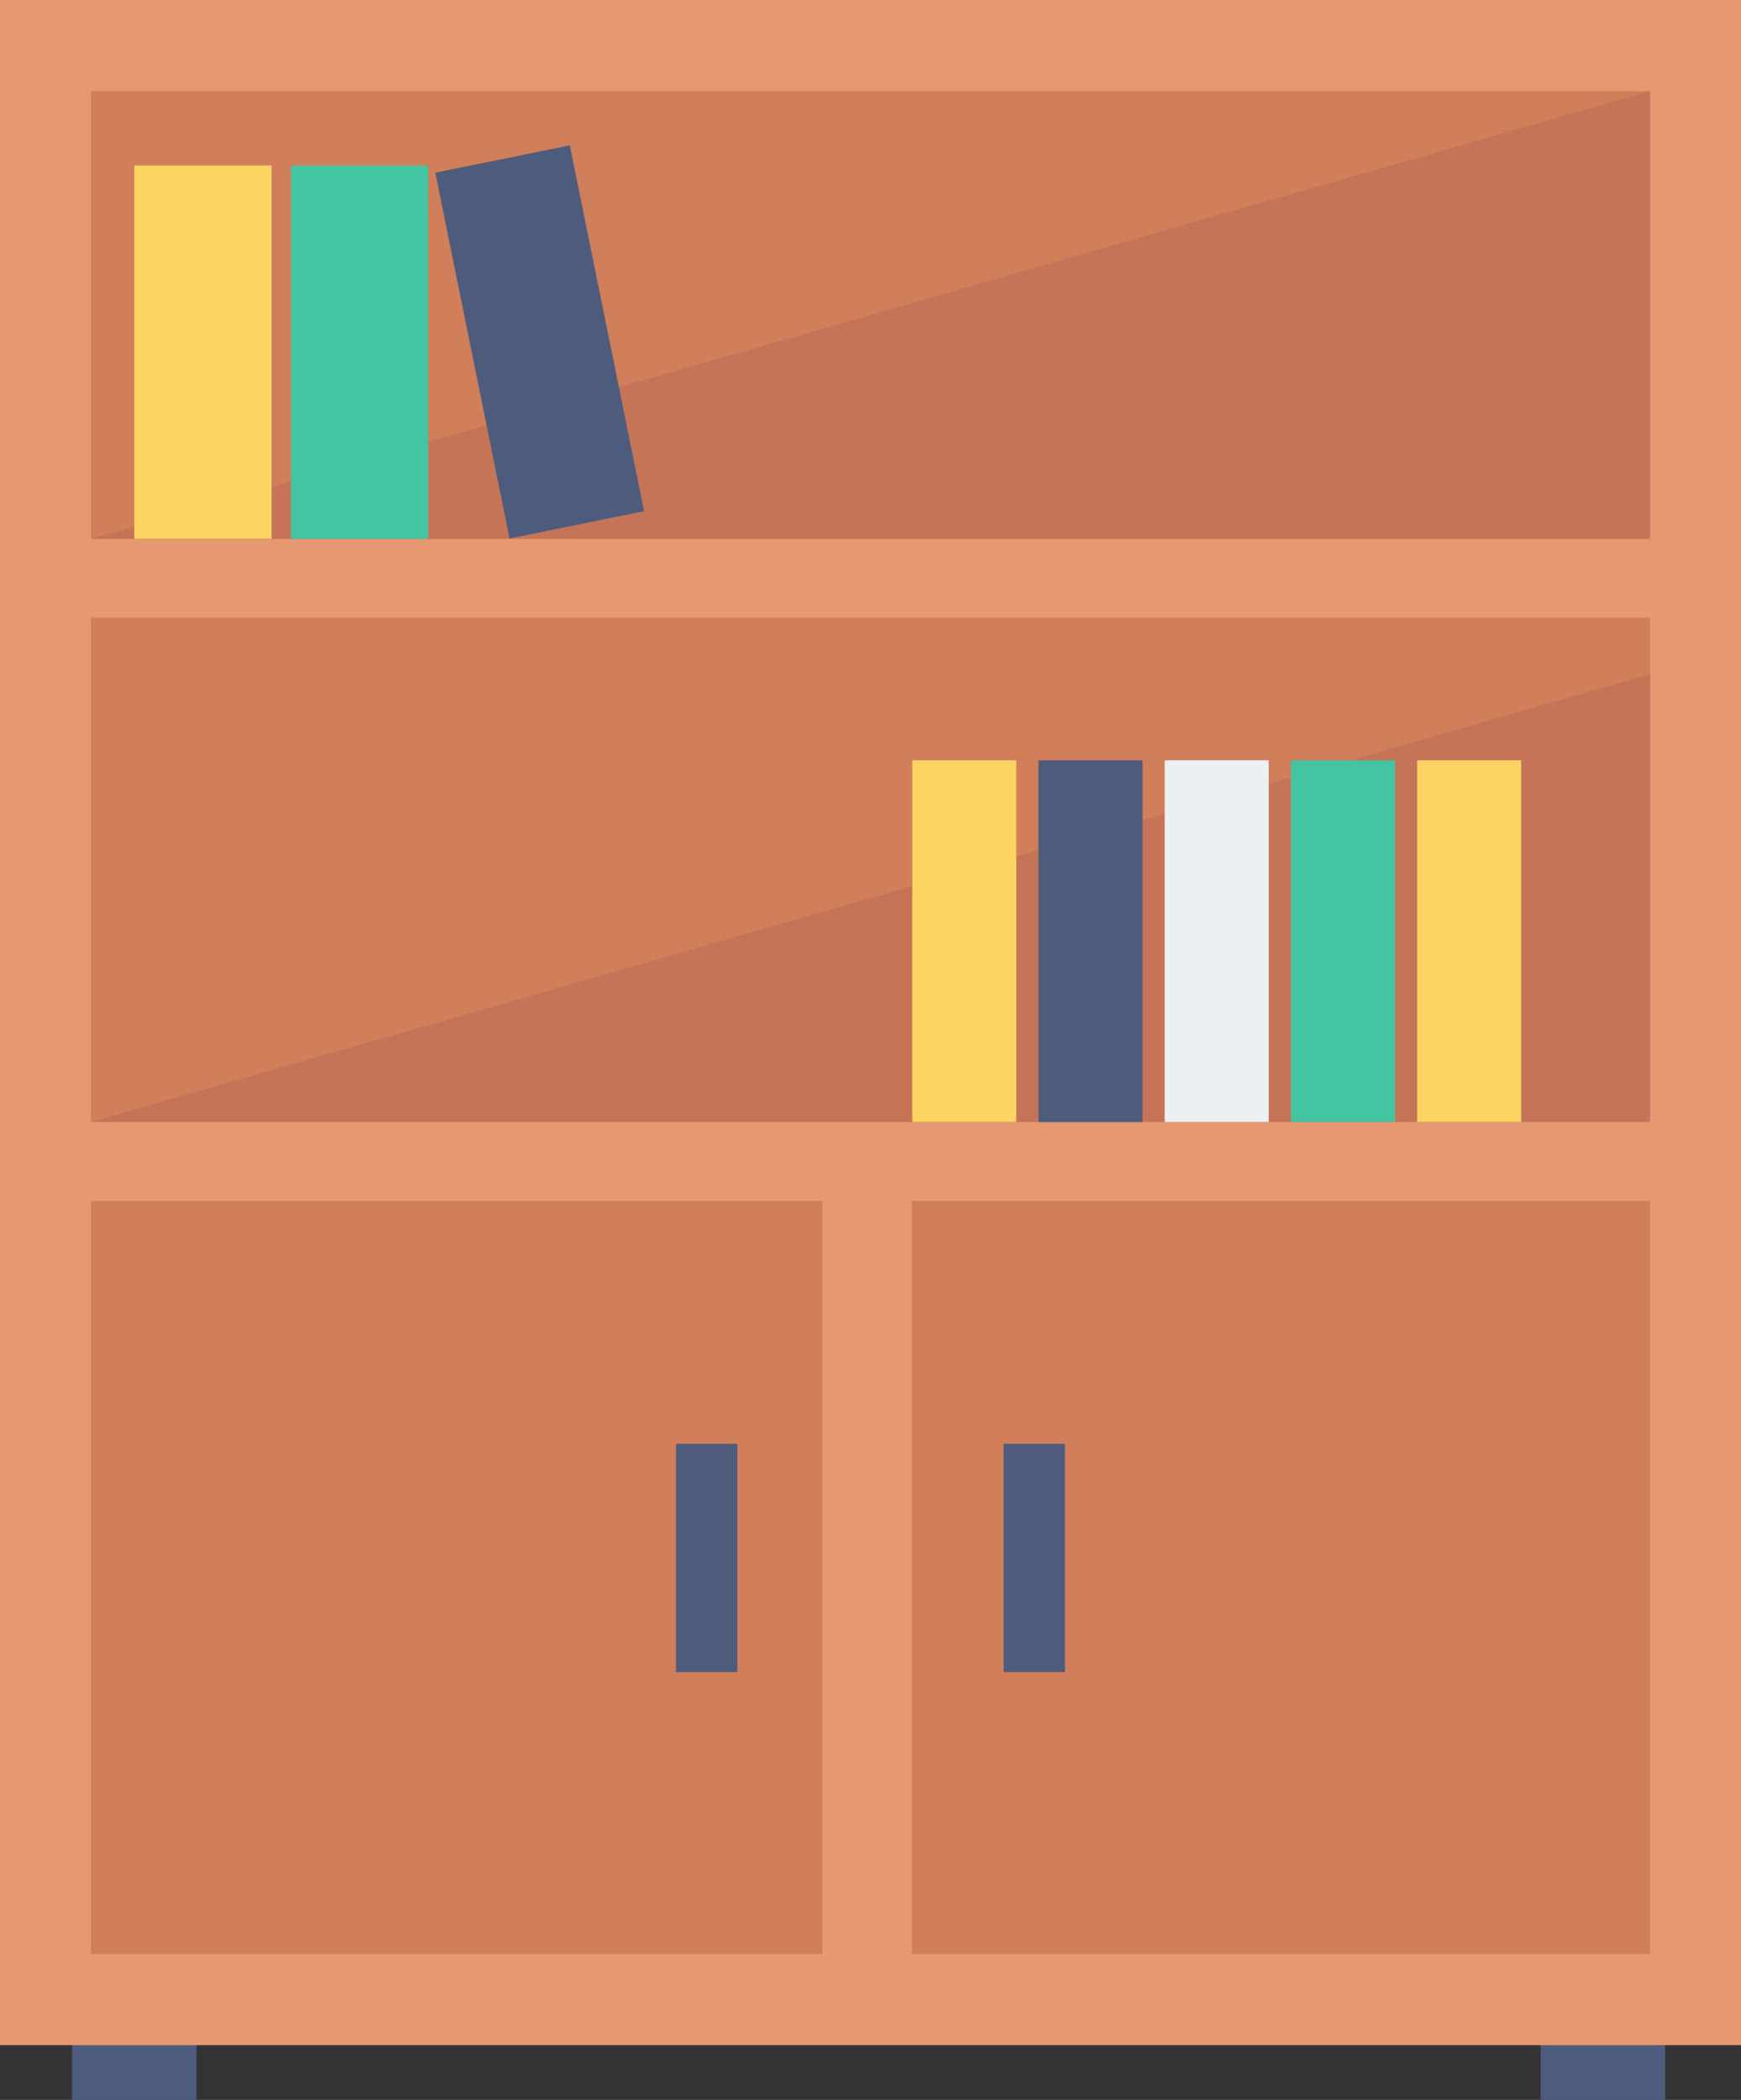 <svg xmlns="http://www.w3.org/2000/svg" width="104" height="125.378" viewBox="0 0 104 125.378"><rect x="0" y="0" width="104" height="125.378" fill="#333333" stroke="none"/><defs><style>.a{fill:#4d5c7d;}.b{fill:#e69871;}.c{fill:#d17e5a;}.d{fill:#c67458;}.e{fill:#fcd462;}.f{fill:#44c4a1;}.g{fill:#ebf0f3;}</style></defs><g transform="translate(-27.052 -21.307)"><path class="a" d="M76.517,86.495h7.438v4.091H76.517Z" transform="translate(42.569 56.1)"/><path class="a" d="M29.365,86.495H36.8v4.091H29.365Z" transform="translate(1.991 56.1)"/><path class="b" d="M27.052,21.307h104V143.415h-104Z" transform="translate(0 0)"/><path class="c" d="M0,0H111.233V93.126H0Z" transform="translate(125.615 26.744) rotate(90)"/><g transform="translate(29.897 53.478)"><path class="b" d="M28.581,38.6H126.5v4.708H28.581Z" transform="translate(-28.581 -38.598)"/><path class="b" d="M28.581,57.312H126.5V62.02H28.581Z" transform="translate(-28.581 -22.493)"/><path class="b" d="M53.456,57.983H58.81v51.2H53.456Z" transform="translate(-7.174 -21.915)"/></g><path class="a" d="M59.273,67.64h3.669V81.269H59.273Z" transform="translate(27.729 39.873)"/><path class="a" d="M48.755,67.64h3.669V81.269H48.755Z" transform="translate(18.677 39.873)"/><path class="d" d="M123.1,24.229,29.974,50.964H123.1Z" transform="translate(2.515 2.515)"/><path class="d" d="M123.1,42.943,29.974,69.678H123.1Z" transform="translate(2.515 18.62)"/><path class="e" d="M31.364,26.619h8.2V48.907h-8.2Z" transform="translate(3.711 4.572)"/><path class="f" d="M36.392,26.619h8.2V48.907h-8.2Z" transform="translate(8.038 4.572)"/><path class="a" d="M0,0H8.2V22.287H0Z" transform="translate(53.055 31.618) rotate(-11.478)"/><path class="e" d="M72.55,45.705h6.214V67.3H72.55Z" transform="translate(39.155 20.997)"/><path class="f" d="M68.5,45.705h6.214V67.3H68.5Z" transform="translate(35.668 20.997)"/><path class="g" d="M64.446,45.705H70.66V67.3H64.446Z" transform="translate(32.18 20.997)"/><path class="a" d="M60.393,45.705h6.214V67.3H60.393Z" transform="translate(28.693 20.997)"/><path class="e" d="M56.341,45.705h6.214V67.3H56.341Z" transform="translate(25.205 20.997)"/></g></svg>